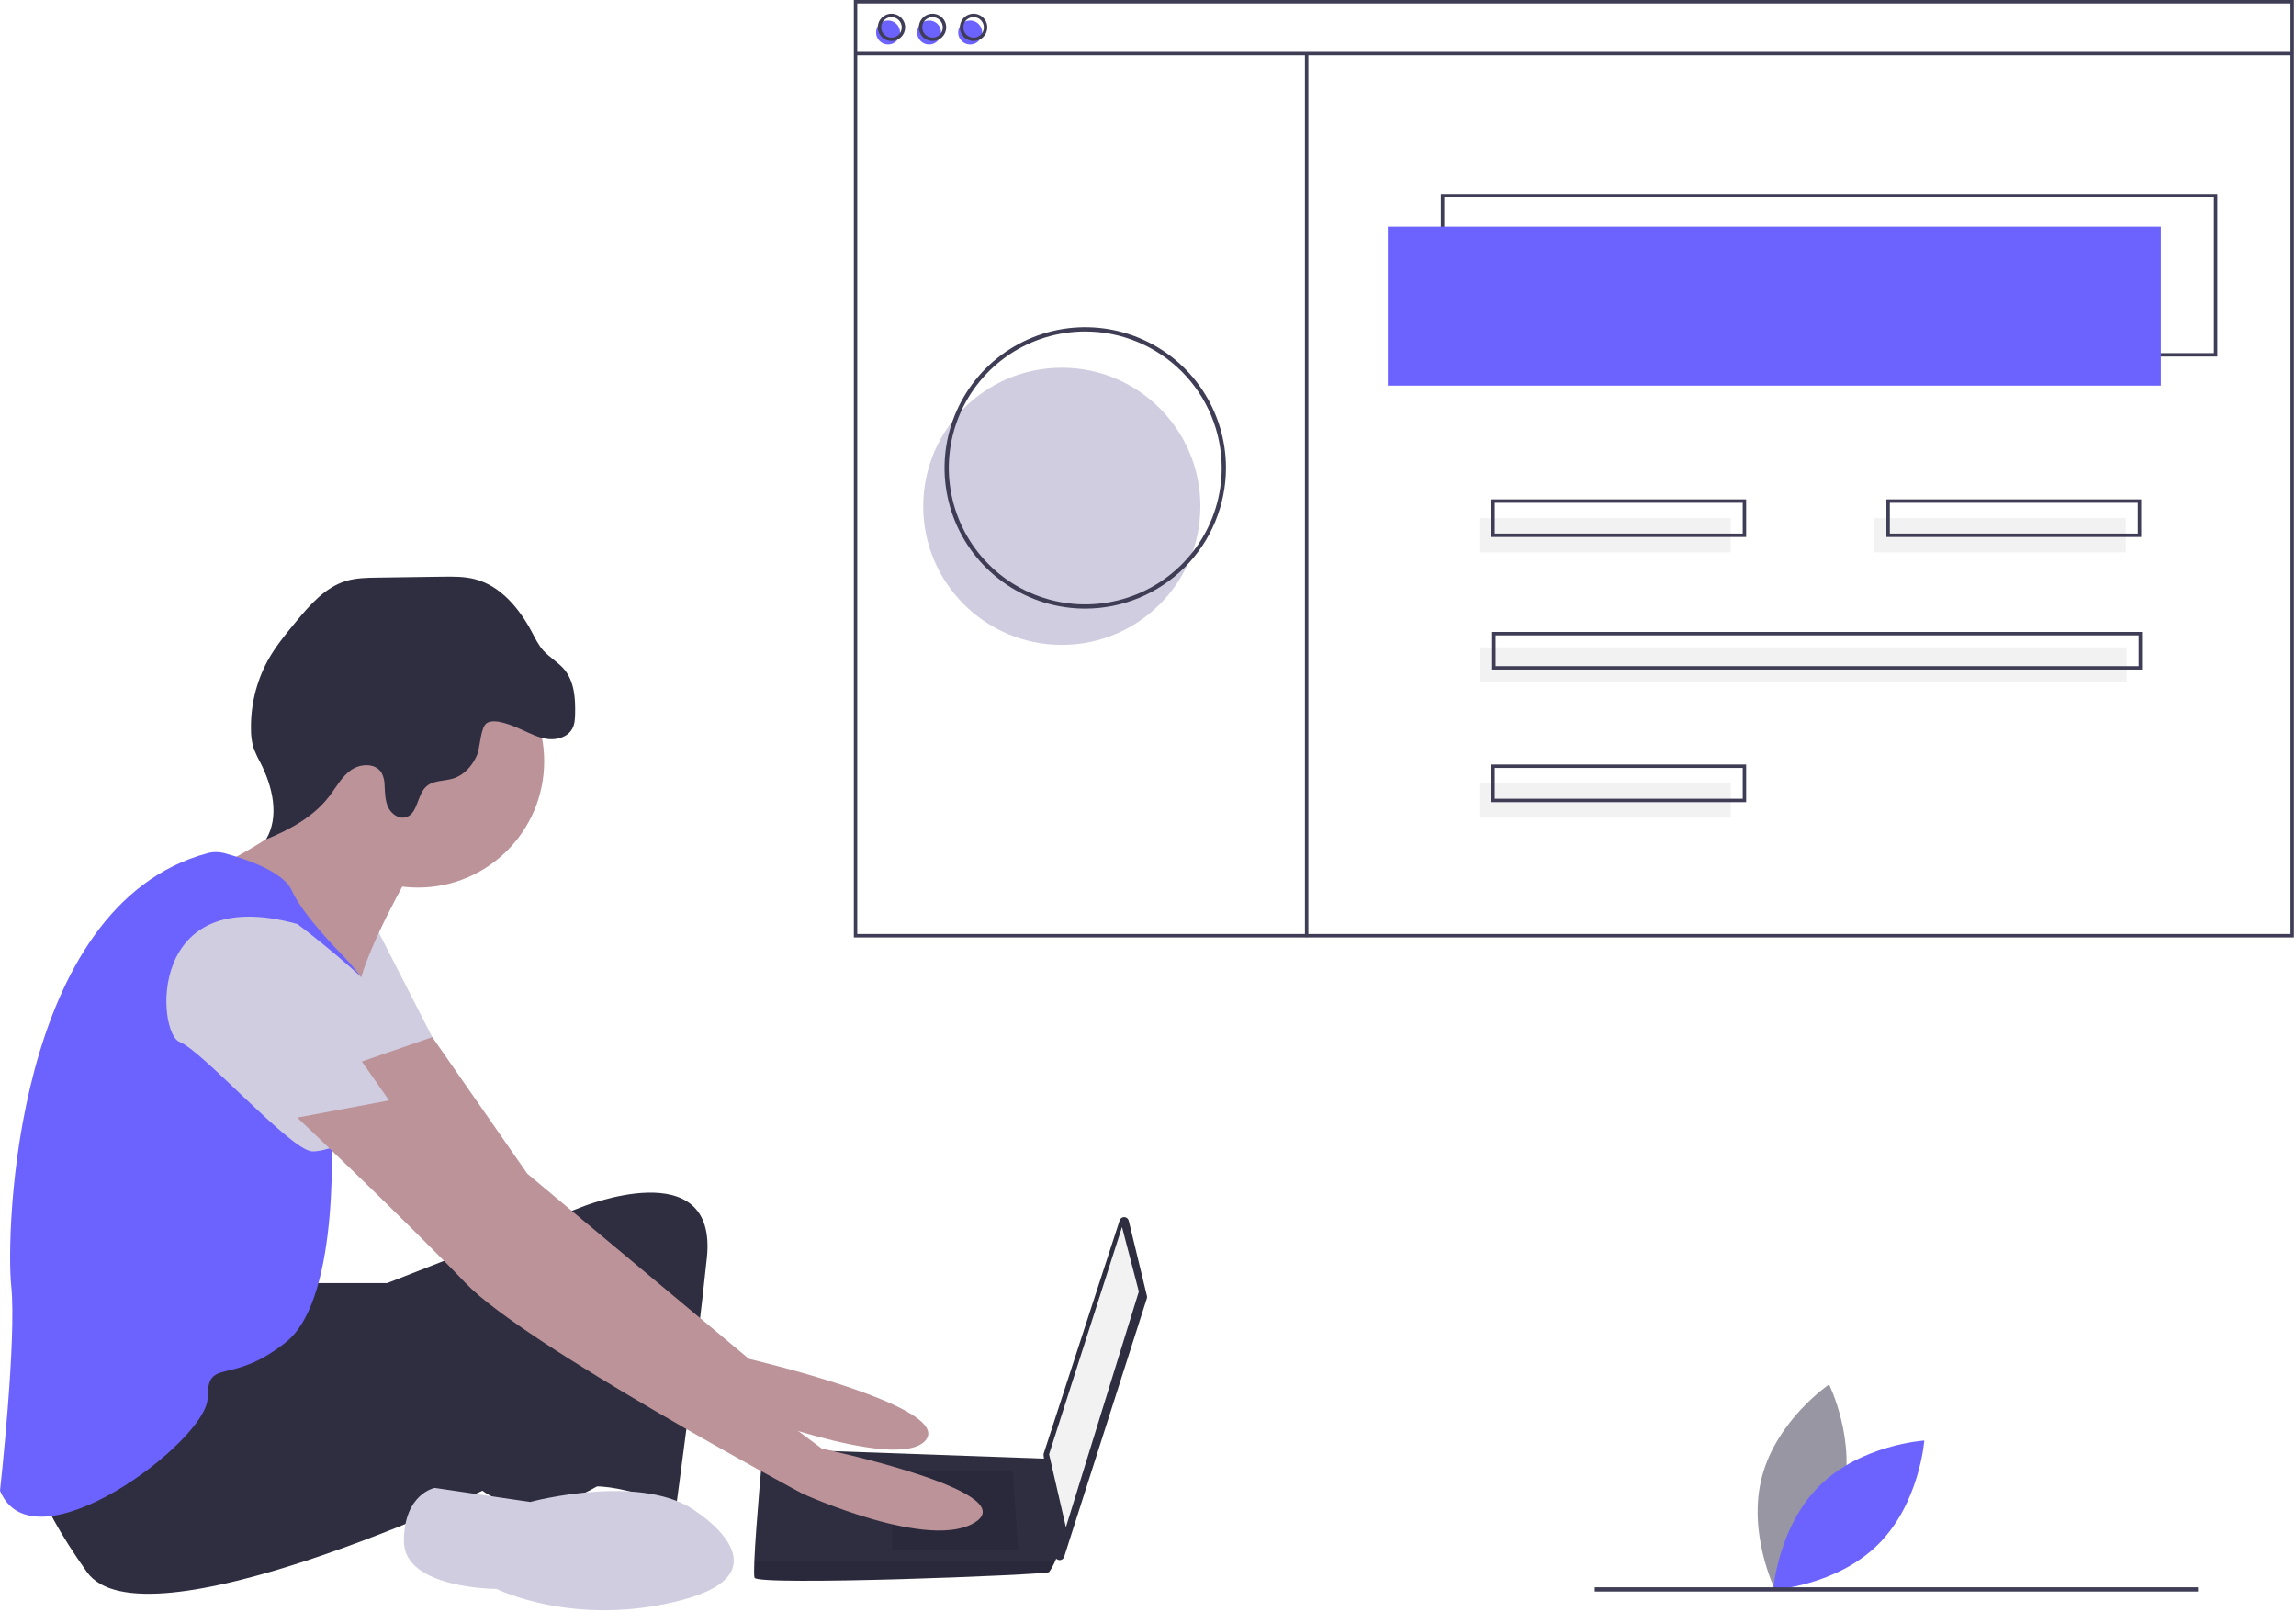    <svg width="1077" height="756" viewBox="0 0 1077 756" fill="none" xmlns="http://www.w3.org/2000/svg">
                    <g id="undraw_web_developer_p3e5 1">
                        <g clip-path="url(#clip0)">
                            <g id="rest">
                                <path id="Vector"
                                    d="M864.146 702.423C857.161 729.021 832.687 745.643 832.687 745.643C832.687 745.643 819.536 719.141 826.521 692.543C833.506 665.945 857.98 649.323 857.98 649.323C857.98 649.323 871.13 675.825 864.146 702.423Z"
                                    fill="#9896A2" />
                                <path id="Vector_2"
                                    d="M853.552 696.797C833.989 716.124 831.801 745.628 831.801 745.628C831.801 745.628 861.329 743.796 880.892 724.469C900.454 705.142 902.643 675.638 902.643 675.638C902.643 675.638 873.114 677.469 853.552 696.797Z"
                                    fill="#6C63FF" />
                                <path id="Vector_3"
                                    d="M144.734 601.808H181.576L272.363 566.283C272.363 566.283 336.836 539.967 331.573 589.966C326.31 639.965 317.099 707.069 317.099 707.069C317.099 707.069 288.152 693.912 272.363 697.859C256.574 701.806 267.1 617.597 267.1 617.597C267.1 617.597 138.155 679.438 126.313 671.544C114.472 663.649 111.84 608.387 111.84 608.387L144.734 601.808Z"
                                    fill="#2F2E41" />
                                <path id="Vector_4"
                                    d="M176.312 434.706L205.259 491.284C205.259 491.284 198.68 518.915 188.154 521.547C177.628 524.178 132.892 487.337 132.892 487.337L176.312 434.706Z"
                                    fill="#D0CDE1" />
                                <g id="pc">
                                    <path id="Vector_5"
                                        d="M529.451 572.514L538.002 607.786C538.097 608.179 538.082 608.591 537.959 608.976L499.171 730.188C499.018 730.668 498.704 731.08 498.283 731.357C497.862 731.634 497.359 731.758 496.857 731.709C496.355 731.659 495.886 731.439 495.527 731.086C495.168 730.732 494.941 730.266 494.884 729.765L489.518 682.546C489.483 682.232 489.515 681.915 489.613 681.615L525.215 572.351C525.364 571.895 525.657 571.5 526.051 571.226C526.444 570.952 526.916 570.814 527.395 570.832C527.874 570.851 528.334 571.025 528.705 571.328C529.076 571.632 529.338 572.048 529.451 572.514Z"
                                        fill="#2F2E41" />
                                    <path id="Vector_6"
                                        d="M526.306 575.493L534.2 605.756L499.99 716.28L492.096 682.07L526.306 575.493Z"
                                        fill="#F2F2F2" />
                                    <path id="Vector_7"
                                        d="M353.941 739.964C355.256 743.911 490.78 738.648 492.096 737.332C493.243 735.684 494.213 733.92 494.99 732.069C496.227 729.437 497.359 726.806 497.359 726.806L492.096 684.201L357.888 679.438C357.888 679.438 354.533 715.543 353.848 732.069C353.677 736.24 353.677 739.174 353.941 739.964Z"
                                        fill="#2F2E41" />
                                    <path id="Vector_8" opacity="0.1"
                                        d="M474.991 689.965L477.622 726.806H418.413V689.965H474.991Z" fill="black" />
                                    <path id="Vector_9" opacity="0.1"
                                        d="M353.941 739.964C355.256 743.911 490.78 738.648 492.096 737.332C493.243 735.684 494.213 733.92 494.99 732.069H353.848C353.677 736.24 353.677 739.174 353.941 739.964Z"
                                        fill="black" />
                                </g>
                                <path id="Vector_10"
                                    d="M196.049 416.286C228.749 416.286 255.258 389.777 255.258 357.076C255.258 324.376 228.749 297.867 196.049 297.867C163.348 297.867 136.84 324.376 136.84 357.076C136.84 389.777 163.348 416.286 196.049 416.286Z"
                                    fill="#BB9399" />
                                <path id="Vector_11"
                                    d="M192.102 409.707C192.102 409.707 172.365 443.917 168.418 462.337C164.471 480.758 109.208 425.496 109.208 425.496L101.972 406.417C101.972 406.417 153.944 382.076 149.997 362.339C146.05 342.603 192.102 409.707 192.102 409.707Z"
                                    fill="#BB9399" />
                                <path id="Vector_12"
                                    d="M130.261 622.861L146.05 647.86L240.281 618.214C260.957 611.71 283.629 614.103 301.968 625.657C318.415 636.018 328.941 652.465 305.257 676.807C257.89 725.49 226.312 699.175 226.312 699.175C226.312 699.175 67.104 774.173 40.789 737.332C14.473 700.491 13.158 682.07 13.158 682.07C13.158 682.07 114.472 618.913 130.261 622.861Z"
                                    fill="#2F2E41" />
                                <path id="Vector_13"
                                    d="M327.625 709.701C327.625 709.701 369.73 737.332 319.731 750.49C269.732 763.647 232.89 745.227 232.89 745.227C232.89 745.227 189.47 745.227 189.47 722.859C189.47 700.491 203.944 697.859 203.944 697.859L248.68 704.438C248.68 704.438 302.626 689.965 327.625 709.701Z"
                                    fill="#D0CDE1" />
                                <path id="Vector_14"
                                    d="M244.621 342.182C248.651 343.978 252.647 346.105 257.029 346.626C261.41 347.148 266.399 345.618 268.472 341.723C269.592 339.619 269.72 337.145 269.772 334.762C269.931 327.537 269.408 319.726 264.83 314.135C261.916 310.576 257.662 308.333 254.646 304.861C252.485 302.373 251.047 299.358 249.498 296.449C243.632 285.432 234.947 274.844 222.876 271.668C217.836 270.341 212.548 270.406 207.337 270.48L176.94 270.909C172.021 270.978 167.026 271.059 162.317 272.482C152.533 275.441 145.409 283.668 138.884 291.537C134.003 297.423 129.109 303.371 125.446 310.083C120.194 319.879 117.538 330.857 117.732 341.97C117.691 344.82 118.059 347.662 118.824 350.408C119.72 352.926 120.829 355.363 122.141 357.692C127.841 368.889 131.226 382.874 124.806 393.674C135.958 389.119 146.992 383.146 154.348 373.607C157.639 369.339 160.22 364.343 164.606 361.212C168.992 358.08 176.138 357.809 178.952 362.405C179.919 364.264 180.417 366.331 180.403 368.427C180.608 371.877 180.603 375.46 182.065 378.591C183.528 381.722 187.012 384.248 190.339 383.312C196.067 381.698 195.519 372.906 199.931 368.912C203.282 365.878 208.452 366.458 212.757 365.081C217.773 363.477 221.536 359.132 223.681 354.322C225.311 350.666 225.287 341.099 228.371 339.119C232.239 336.636 241.036 340.583 244.621 342.182Z"
                                    fill="#2F2E41" />
                                <path id="Vector_15"
                                    d="M97.272 400.176C99.935 399.465 102.74 399.472 105.4 400.197C113.846 402.464 132.78 408.467 136.839 417.601C142.103 429.443 160.523 447.864 160.523 447.864C160.523 447.864 185.523 472.863 180.26 489.968C174.997 507.073 155.26 526.81 155.26 526.81C155.26 526.81 160.523 608.387 134.208 629.439C107.893 650.492 97.367 636.018 97.367 655.755C97.367 675.491 15.789 737.332 0 699.175C0 699.175 7.895 628.124 5.263 603.124C2.669 578.485 6.466 424.759 97.272 400.176Z"
                                    fill="#6C63FF" />
                                <path id="Vector_16"
                                    d="M139.471 433.39C139.471 433.39 219.733 492.6 205.259 517.599C205.259 517.599 156.576 541.283 146.05 539.967C135.524 538.652 94.735 492.6 84.209 488.653C73.683 484.705 68.42 413.654 139.471 433.39Z"
                                    fill="#D0CDE1" />
                                <path id="Vector_17"
                                    d="M498.064 302.458C533.962 302.458 563.064 273.356 563.064 237.458C563.064 201.559 533.962 172.458 498.064 172.458C462.165 172.458 433.064 201.559 433.064 237.458C433.064 273.356 462.165 302.458 498.064 302.458Z"
                                    fill="#D0CDE1" />
                                <path id="Vector_18"
                                    d="M416.565 20.86C419.667 20.86 422.181 18.346 422.181 15.244C422.181 12.142 419.667 9.628 416.565 9.628C413.463 9.628 410.949 12.142 410.949 15.244C410.949 18.346 413.463 20.86 416.565 20.86Z"
                                    fill="#6C63FF" />
                                <path id="Vector_19"
                                    d="M435.82 20.86C438.922 20.86 441.437 18.346 441.437 15.244C441.437 12.142 438.922 9.628 435.82 9.628C432.719 9.628 430.204 12.142 430.204 15.244C430.204 18.346 432.719 20.86 435.82 20.86Z"
                                    fill="#6C63FF" />
                                <path id="Vector_20"
                                    d="M455.076 20.86C458.177 20.86 460.692 18.346 460.692 15.244C460.692 12.142 458.177 9.628 455.076 9.628C451.974 9.628 449.459 12.142 449.459 15.244C449.459 18.346 451.974 20.86 455.076 20.86Z"
                                    fill="#6C63FF" />
                                <path id="Vector_21"
                                    d="M1076.06 439.666H400.519V0H1076.06V439.666ZM402.123 438.061H1074.46V1.605H402.123V438.061Z"
                                    fill="#3F3D56" />
                                <path id="Vector_22" d="M1075.26 24.338H401.321V25.943H1075.26V24.338Z"
                                    fill="#3F3D56" />
                                <path id="Vector_23"
                                    d="M418.17 19.255C416.9 19.255 415.659 18.879 414.604 18.174C413.548 17.468 412.725 16.466 412.24 15.293C411.754 14.12 411.627 12.83 411.874 11.585C412.122 10.34 412.733 9.196 413.631 8.298C414.529 7.401 415.672 6.789 416.917 6.542C418.162 6.294 419.453 6.421 420.626 6.907C421.799 7.393 422.801 8.216 423.506 9.271C424.212 10.327 424.588 11.568 424.588 12.837C424.586 14.539 423.909 16.17 422.706 17.373C421.503 18.577 419.871 19.253 418.17 19.255ZM418.17 8.023C417.218 8.023 416.287 8.305 415.495 8.834C414.704 9.363 414.087 10.115 413.722 10.995C413.358 11.874 413.262 12.842 413.448 13.776C413.634 14.71 414.092 15.568 414.766 16.241C415.439 16.914 416.297 17.373 417.23 17.558C418.164 17.744 419.132 17.649 420.012 17.284C420.891 16.92 421.643 16.303 422.172 15.511C422.701 14.72 422.983 13.789 422.983 12.837C422.982 11.561 422.474 10.337 421.572 9.435C420.669 8.532 419.446 8.025 418.17 8.023Z"
                                    fill="#3F3D56" />
                                <path id="Vector_24"
                                    d="M437.425 19.255C436.156 19.255 434.915 18.879 433.859 18.174C432.804 17.468 431.981 16.466 431.495 15.293C431.009 14.12 430.882 12.83 431.13 11.585C431.378 10.34 431.989 9.196 432.887 8.298C433.784 7.401 434.928 6.789 436.173 6.542C437.418 6.294 438.708 6.421 439.881 6.907C441.054 7.393 442.057 8.216 442.762 9.271C443.467 10.327 443.844 11.568 443.844 12.837C443.842 14.539 443.165 16.17 441.961 17.373C440.758 18.577 439.127 19.253 437.425 19.255ZM437.425 8.023C436.473 8.023 435.542 8.305 434.751 8.834C433.959 9.363 433.342 10.115 432.978 10.995C432.613 11.874 432.518 12.842 432.704 13.776C432.889 14.71 433.348 15.568 434.021 16.241C434.694 16.914 435.552 17.373 436.486 17.558C437.42 17.744 438.388 17.649 439.267 17.284C440.147 16.92 440.899 16.303 441.428 15.511C441.957 14.72 442.239 13.789 442.239 12.837C442.237 11.561 441.73 10.337 440.827 9.435C439.925 8.532 438.701 8.025 437.425 8.023Z"
                                    fill="#3F3D56" />
                                <path id="Vector_25"
                                    d="M456.681 19.255C455.411 19.255 454.17 18.879 453.115 18.174C452.059 17.468 451.236 16.466 450.751 15.293C450.265 14.12 450.138 12.83 450.385 11.585C450.633 10.34 451.244 9.196 452.142 8.298C453.04 7.401 454.183 6.789 455.428 6.542C456.673 6.294 457.964 6.421 459.137 6.907C460.31 7.393 461.312 8.216 462.017 9.271C462.723 10.326 463.099 11.568 463.099 12.837C463.097 14.539 462.42 16.17 461.217 17.373C460.014 18.577 458.382 19.253 456.681 19.255ZM456.681 8.023C455.728 8.023 454.798 8.305 454.006 8.834C453.214 9.363 452.597 10.115 452.233 10.995C451.869 11.874 451.773 12.842 451.959 13.776C452.145 14.71 452.603 15.568 453.277 16.241C453.95 16.914 454.808 17.373 455.741 17.558C456.675 17.744 457.643 17.649 458.523 17.284C459.402 16.92 460.154 16.303 460.683 15.511C461.212 14.72 461.494 13.789 461.494 12.837C461.493 11.561 460.985 10.337 460.083 9.435C459.18 8.532 457.957 8.025 456.681 8.023Z"
                                    fill="#3F3D56" />
                                <path id="Vector_26" d="M613.714 25.14H612.109V439.486H613.714V25.14Z"
                                    fill="#3F3D56" />
                                <path id="Vector_27"
                                    d="M509.064 285.458C496.01 285.458 483.25 281.587 472.396 274.335C461.542 267.083 453.083 256.775 448.088 244.715C443.092 232.655 441.785 219.385 444.332 206.582C446.879 193.779 453.164 182.019 462.395 172.789C471.625 163.559 483.385 157.273 496.188 154.726C508.991 152.179 522.261 153.487 534.321 158.482C546.381 163.477 556.689 171.937 563.941 182.79C571.193 193.644 575.064 206.404 575.064 219.458C575.044 236.956 568.084 253.732 555.711 266.105C543.338 278.478 526.562 285.438 509.064 285.458ZM509.064 155.458C496.406 155.458 484.032 159.211 473.507 166.244C462.982 173.276 454.779 183.272 449.935 194.966C445.091 206.661 443.824 219.529 446.293 231.944C448.763 244.359 454.858 255.762 463.809 264.713C472.759 273.663 484.163 279.759 496.578 282.228C508.993 284.698 521.861 283.43 533.556 278.586C545.25 273.742 555.245 265.539 562.278 255.014C569.31 244.49 573.064 232.116 573.064 219.458C573.045 202.49 566.296 186.223 554.297 174.224C542.299 162.226 526.032 155.477 509.064 155.458Z"
                                    fill="#3F3D56" />
                                <path id="Vector_28" d="M1031.06 744.458H748.064V746.458H1031.06V744.458Z"
                                    fill="#3F3D56" />
                            </g>
                            <path id="arm2"
                                d="M202.778 486.434L247.364 550.494L351.309 637.334C351.309 637.334 447.36 659.702 434.202 675.491C421.045 691.28 340.783 659.702 340.783 659.702C340.783 659.702 221.048 572.861 217.101 566.283C213.154 559.704 169.734 497.863 169.734 497.863L202.778 486.434Z"
                                fill="#BB9399" />
                            <path id="arm1"
                                d="M202.628 512.336L256.574 583.388L385.519 679.438C385.519 679.438 478.938 699.175 457.886 713.648C436.834 728.122 376.309 700.491 376.309 700.491C376.309 700.491 246.048 630.755 218.417 601.808C190.786 572.862 139.471 524.178 139.471 524.178L202.628 512.336Z"
                                fill="#BB9399" />
                            <g id="webflow">
                                <path id="Vector_29"
                                    d="M1040.12 167.219H675.872V91H1040.12V167.219ZM677.476 165.615H1038.52V92.605H677.476V165.615Z"
                                    fill="#3F3D56" />
                                <path id="Vector_30" d="M1013.64 106.244H651V180.859H1013.64V106.244Z" fill="#6C63FF" />
                                <path id="Vector_31" d="M811.863 243.038H693.924V259.084H811.863V243.038Z"
                                    fill="#F2F2F2" />
                                <path id="Vector_32" d="M997.197 243.038H879.257V259.084H997.197V243.038Z"
                                    fill="#F2F2F2" />
                                <path id="Vector_33"
                                    d="M819.084 251.863H699.54V234.212H819.084V251.863ZM701.144 250.259H817.479V235.817H701.144V250.259Z"
                                    fill="#3F3D56" />
                                <path id="Vector_34" d="M811.863 367.396H693.924V383.442H811.863V367.396Z"
                                    fill="#F2F2F2" />
                                <path id="Vector_35"
                                    d="M819.084 376.221H699.54V358.57H819.084V376.221ZM701.144 374.617H817.479V360.175H701.144V374.617Z"
                                    fill="#3F3D56" />
                                <path id="Vector_36" d="M997.598 303.612H694.325V319.658H997.598V303.612Z"
                                    fill="#F2F2F2" />
                                <path id="Vector_37"
                                    d="M1004.82 314.042H699.941V296.391H1004.82V314.042ZM701.546 312.438H1003.21V297.996H701.546V312.438Z"
                                    fill="#3F3D56" />
                                <path id="Vector_38"
                                    d="M1004.42 251.863H884.873V234.212H1004.42V251.863ZM886.478 250.259H1002.81V235.817H886.478V250.259Z"
                                    fill="#3F3D56" />
                            </g>
                        </g>
                    </g>
                    <defs>
                        <clipPath id="clip0">
                            <rect width="1076.06" height="755.228" fill="white" />
                        </clipPath>
                    </defs>
                </svg>

